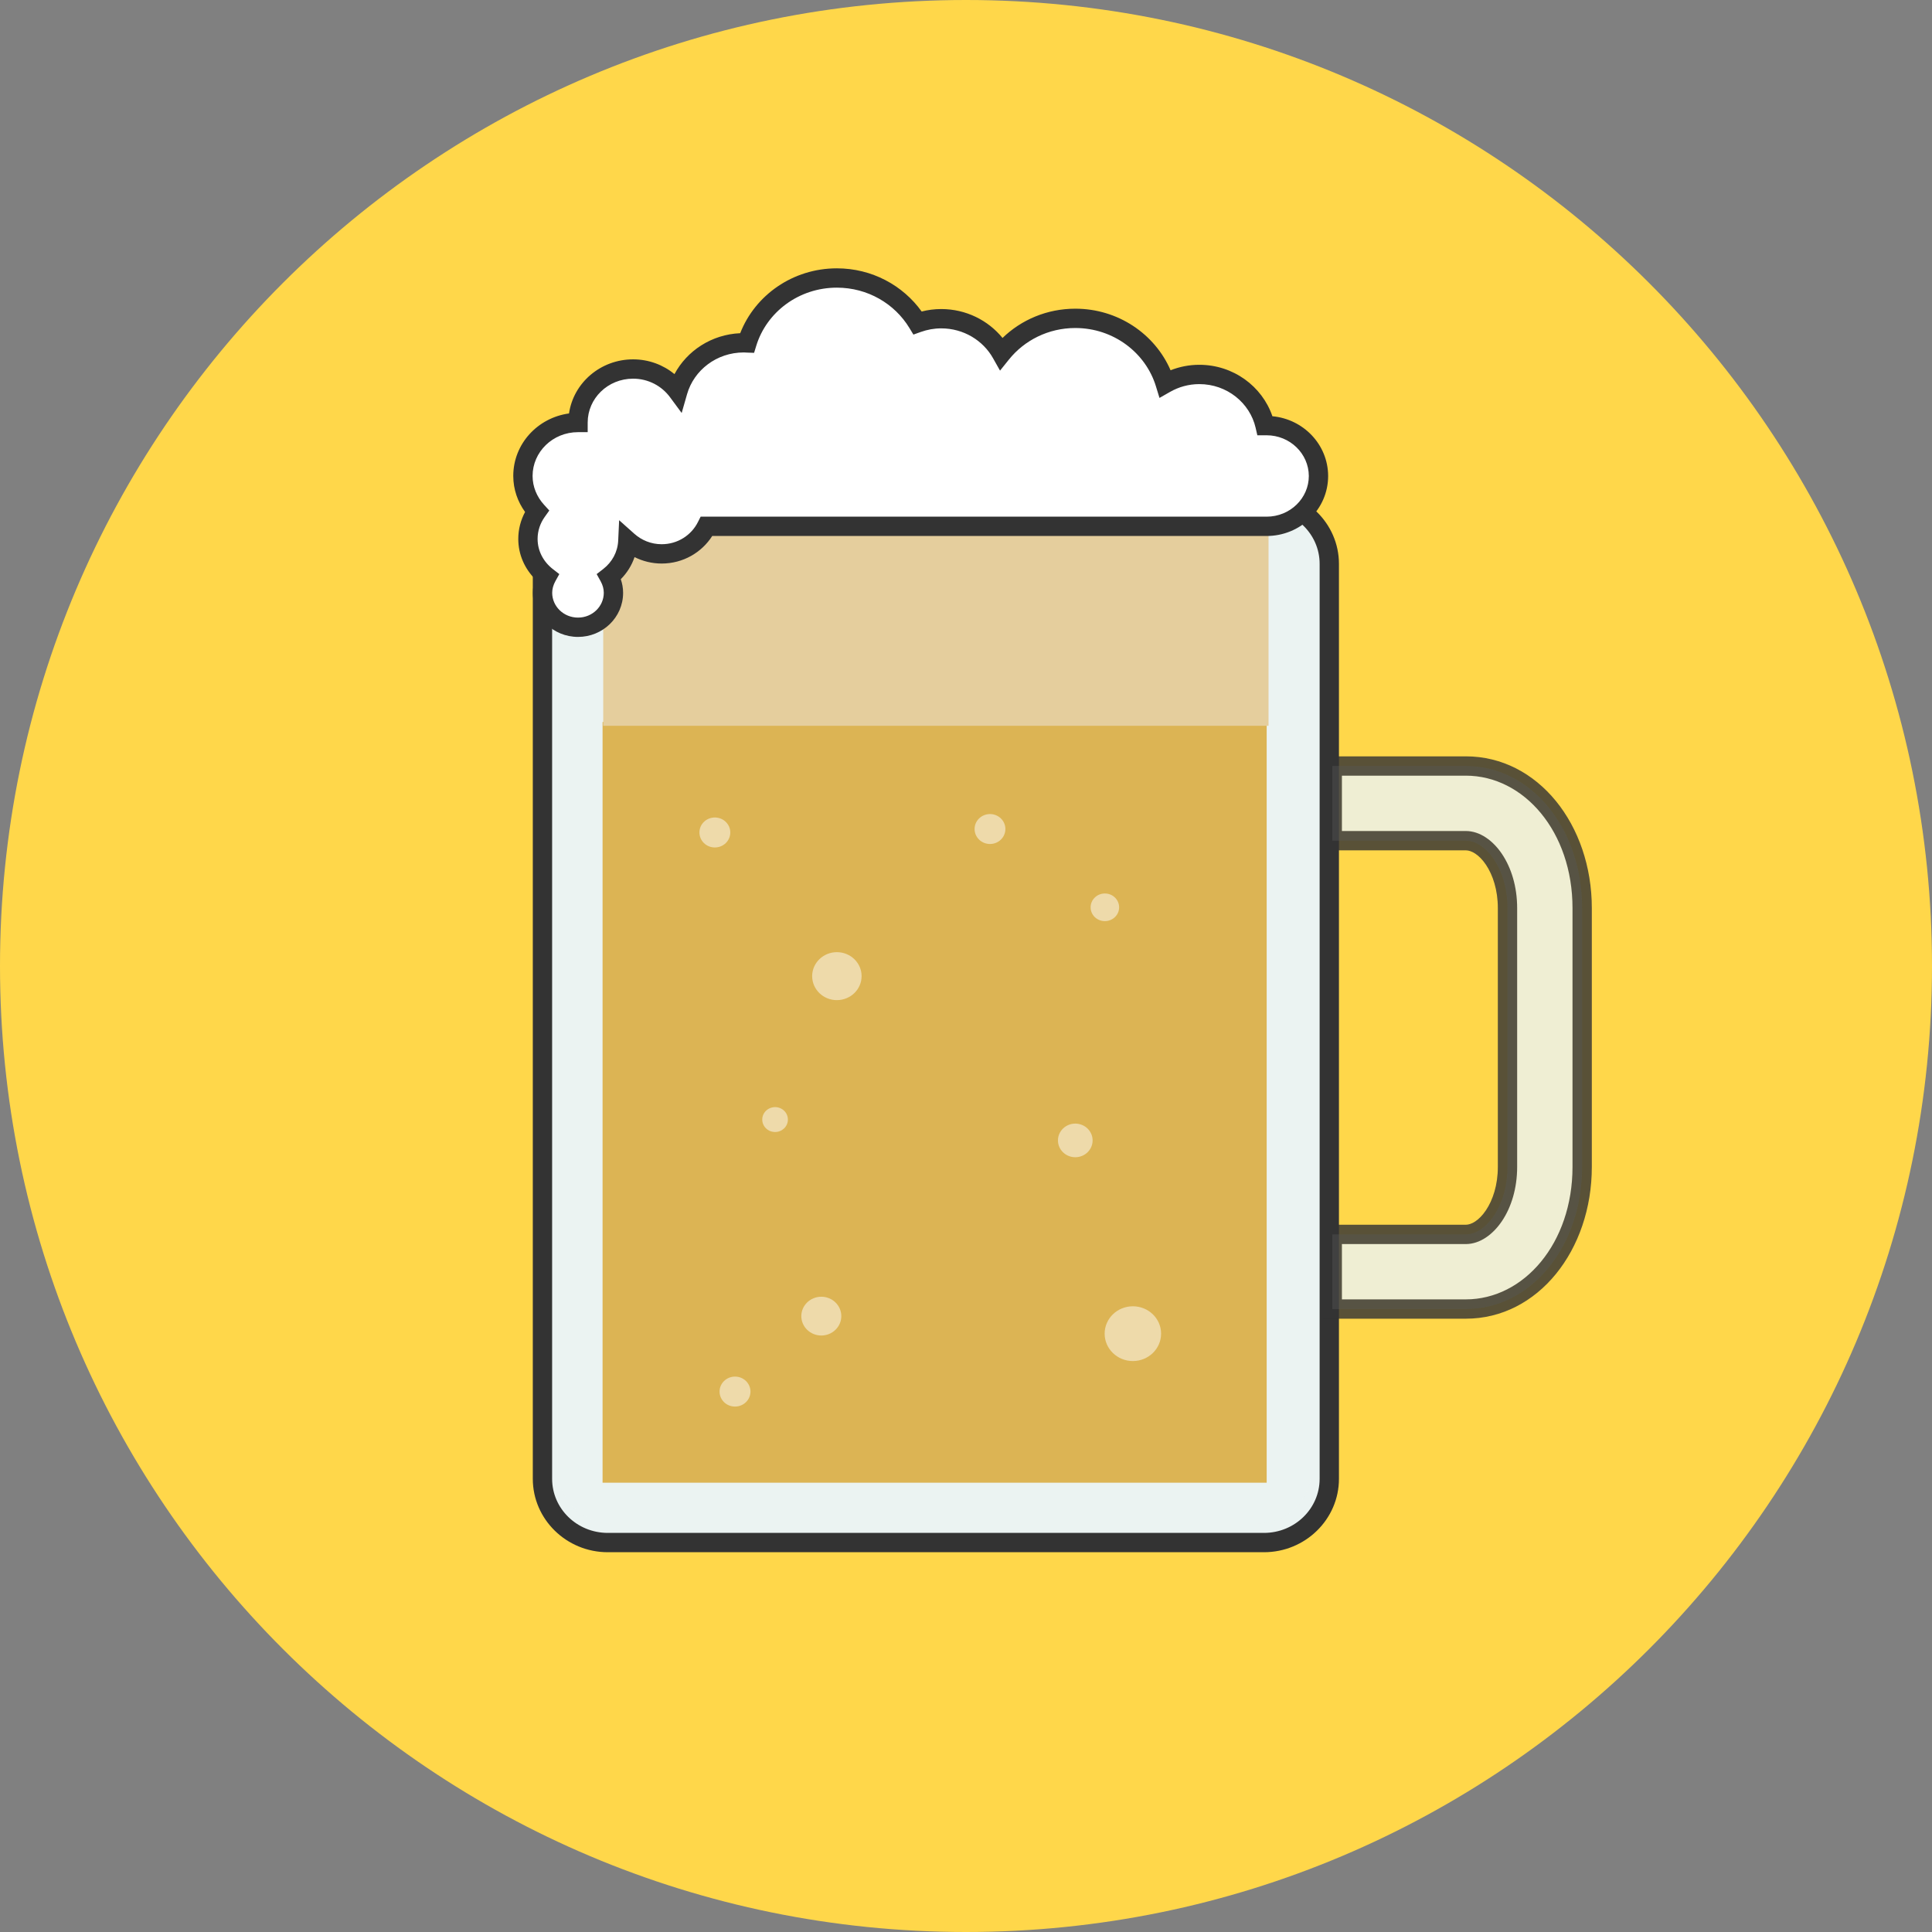 <svg width="54" height="54" viewBox="0 0 54 54" fill="none" xmlns="http://www.w3.org/2000/svg">
<rect x="0" y="0" width="54" height="54" fill="#808080" stroke="none"/>
<path d="M27 54C41.912 54 54 41.912 54 27C54 12.088 41.912 0 27 0C12.088 0 0 12.088 0 27C0 41.912 12.088 54 27 54Z" fill="#FFD74A"/>
<path d="M16.988 43.116C15.981 43.116 15.162 42.317 15.162 41.335V15.761C15.162 14.779 15.982 13.98 16.988 13.98H35.328C36.334 13.98 37.154 14.779 37.154 15.761V41.335C37.154 42.317 36.335 43.116 35.328 43.116H16.988Z" fill="#EBF3F2"/>
<path d="M35.328 14.248C36.187 14.248 36.884 14.926 36.884 15.759V41.334C36.884 42.169 36.187 42.845 35.328 42.845H16.988C16.129 42.845 15.432 42.169 15.432 41.334V15.759C15.432 14.925 16.129 14.248 16.988 14.248H35.328ZM35.328 13.709H16.988C15.833 13.709 14.892 14.629 14.892 15.759V41.334C14.892 42.465 15.833 43.385 16.988 43.385H35.328C36.483 43.385 37.424 42.465 37.424 41.334V15.759C37.423 14.629 36.483 13.709 35.328 13.709Z" fill="#333333"/>
<path opacity="0.9" d="M36.656 41.104C36.656 41.923 35.972 42.588 35.128 42.588H17.12C16.276 42.588 15.592 41.923 15.592 41.104V15.991C15.592 15.171 16.276 14.507 17.12 14.507H35.128C35.971 14.507 36.656 15.171 36.656 15.991V41.104Z" fill="#EBF3F2"/>
<g opacity="0.9">
<path opacity="0.9" d="M40.969 36.588H37.237V34.502H40.969C41.52 34.502 42.135 33.727 42.135 32.616V25.381C42.135 24.27 41.52 23.497 40.969 23.497H37.237V21.41H40.969C42.794 21.41 44.221 23.154 44.221 25.381V32.616C44.221 34.843 42.793 36.588 40.969 36.588Z" fill="#EBF3F2"/>
<path opacity="0.9" fill-rule="evenodd" clip-rule="evenodd" d="M36.967 21.14H40.969C42.991 21.14 44.492 23.058 44.492 25.381V32.616C44.492 34.939 42.99 36.858 40.969 36.858H36.967V34.232H40.969C41.119 34.232 41.338 34.119 41.534 33.825C41.724 33.541 41.865 33.123 41.865 32.616V25.381C41.865 24.874 41.724 24.456 41.534 24.172C41.338 23.879 41.119 23.767 40.969 23.767H36.967V21.14ZM37.507 21.68V23.227H40.969C41.37 23.227 41.734 23.5 41.983 23.872C42.238 24.253 42.405 24.777 42.405 25.381V32.616C42.405 33.22 42.238 33.745 41.983 34.126C41.734 34.498 41.37 34.772 40.969 34.772H37.507V36.318H40.969C42.596 36.318 43.952 34.747 43.952 32.616V25.381C43.952 23.25 42.597 21.68 40.969 21.68H37.507Z" fill="#333333"/>
</g>
<path d="M35.404 20.179H16.842V41.442H35.404V20.179Z" fill="#DCB454"/>
<path d="M35.456 13.911H16.86V20.286H35.456V13.911Z" fill="#E5CE9D"/>
<path opacity="0.5" d="M21.305 31.292C21.305 31.1 21.466 30.944 21.665 30.944C21.862 30.944 22.022 31.1 22.022 31.292C22.022 31.484 21.862 31.64 21.665 31.64C21.466 31.641 21.305 31.484 21.305 31.292Z" fill="white"/>
<path opacity="0.5" d="M30.875 37.276C30.875 36.854 31.228 36.511 31.664 36.511C32.101 36.511 32.453 36.854 32.453 37.276C32.453 37.7 32.099 38.042 31.664 38.042C31.229 38.042 30.875 37.7 30.875 37.276Z" fill="white"/>
<path opacity="0.5" d="M29.57 31.875C29.57 31.616 29.787 31.405 30.054 31.405C30.322 31.405 30.539 31.616 30.539 31.875C30.539 32.134 30.323 32.345 30.054 32.345C29.787 32.345 29.57 32.134 29.57 31.875Z" fill="white"/>
<path opacity="0.5" d="M22.397 36.786C22.397 36.487 22.648 36.244 22.956 36.244C23.264 36.244 23.515 36.487 23.515 36.786C23.515 37.085 23.264 37.328 22.956 37.328C22.648 37.328 22.397 37.085 22.397 36.786Z" fill="white"/>
<path opacity="0.5" d="M22.7 27.283C22.7 26.914 23.01 26.613 23.39 26.613C23.773 26.613 24.082 26.913 24.082 27.283C24.082 27.653 23.773 27.954 23.39 27.954C23.009 27.954 22.7 27.653 22.7 27.283Z" fill="white"/>
<path opacity="0.5" d="M30.483 25.36C30.483 25.147 30.661 24.973 30.881 24.973C31.102 24.973 31.28 25.147 31.28 25.36C31.28 25.573 31.102 25.746 30.881 25.746C30.661 25.746 30.483 25.574 30.483 25.36Z" fill="white"/>
<path opacity="0.5" d="M19.549 23.267C19.549 23.036 19.742 22.849 19.98 22.849C20.218 22.849 20.412 23.036 20.412 23.267C20.412 23.499 20.22 23.687 19.98 23.687C19.741 23.687 19.549 23.499 19.549 23.267Z" fill="white"/>
<path opacity="0.5" d="M20.112 38.895C20.112 38.664 20.305 38.476 20.544 38.476C20.782 38.476 20.976 38.664 20.976 38.895C20.976 39.127 20.782 39.314 20.544 39.314C20.305 39.315 20.112 39.127 20.112 38.895Z" fill="white"/>
<path opacity="0.5" d="M27.24 23.171C27.24 22.94 27.433 22.753 27.671 22.753C27.909 22.753 28.101 22.941 28.101 23.171C28.101 23.403 27.909 23.59 27.671 23.59C27.433 23.59 27.24 23.403 27.24 23.171Z" fill="white"/>
<path d="M35.399 11.896H35.358C35.17 11.079 34.419 10.466 33.521 10.466C33.172 10.466 32.847 10.56 32.567 10.72C32.247 9.667 31.243 8.898 30.055 8.898C29.216 8.898 28.47 9.283 27.99 9.879C27.665 9.301 27.033 8.908 26.307 8.908C26.074 8.908 25.853 8.95 25.647 9.023C25.191 8.274 24.352 7.77 23.391 7.77C22.204 7.77 21.203 8.535 20.88 9.585C20.849 9.584 20.818 9.581 20.788 9.581C19.909 9.581 19.169 10.158 18.944 10.942C18.665 10.562 18.211 10.314 17.695 10.314C16.845 10.314 16.156 10.983 16.156 11.809C15.306 11.809 14.616 12.477 14.616 13.303C14.616 13.683 14.767 14.026 15.007 14.29C14.85 14.509 14.756 14.774 14.756 15.063C14.756 15.492 14.966 15.87 15.285 16.118C15.211 16.253 15.164 16.406 15.164 16.569C15.164 17.101 15.608 17.532 16.156 17.532C16.702 17.532 17.146 17.102 17.146 16.569C17.146 16.405 17.1 16.253 17.025 16.118C17.331 15.88 17.53 15.525 17.549 15.119C17.798 15.341 18.128 15.481 18.494 15.481C19.049 15.481 19.523 15.165 19.75 14.711H35.401C36.203 14.711 36.852 14.081 36.852 13.303C36.849 12.527 36.2 11.896 35.399 11.896Z" fill="white"/>
<path fill-rule="evenodd" clip-rule="evenodd" d="M20.689 9.313C21.104 8.25 22.159 7.5 23.391 7.5C24.371 7.5 25.238 7.977 25.761 8.707C25.935 8.662 26.117 8.638 26.307 8.638C27 8.638 27.619 8.953 28.021 9.446C28.543 8.94 29.262 8.628 30.055 8.628C31.249 8.628 32.279 9.335 32.718 10.349C32.966 10.251 33.236 10.196 33.521 10.196C34.469 10.196 35.278 10.796 35.564 11.634C36.431 11.714 37.119 12.425 37.122 13.303L37.122 13.303C37.122 14.238 36.344 14.981 35.401 14.981H19.907C19.612 15.443 19.092 15.751 18.494 15.751C18.22 15.751 17.963 15.685 17.736 15.571C17.656 15.806 17.523 16.016 17.351 16.189C17.392 16.307 17.416 16.434 17.416 16.569C17.416 17.259 16.844 17.802 16.156 17.802C15.467 17.802 14.894 17.257 14.894 16.569C14.894 16.435 14.918 16.307 14.959 16.189C14.67 15.9 14.486 15.506 14.486 15.063C14.486 14.79 14.556 14.534 14.676 14.31C14.472 14.027 14.346 13.682 14.346 13.303C14.346 12.405 15.03 11.675 15.904 11.556C16.03 10.695 16.79 10.044 17.695 10.044C18.136 10.044 18.538 10.199 18.852 10.456C19.203 9.8 19.892 9.348 20.689 9.313ZM23.391 8.04C22.321 8.04 21.425 8.729 21.138 9.664L21.077 9.862L20.87 9.855C20.838 9.854 20.825 9.853 20.816 9.852C20.808 9.851 20.802 9.851 20.788 9.851C20.028 9.851 19.395 10.349 19.204 11.016L19.053 11.543L18.727 11.102C18.496 10.789 18.122 10.584 17.695 10.584C16.986 10.584 16.426 11.139 16.426 11.809V12.079H16.156C15.447 12.079 14.886 12.634 14.886 13.303C14.886 13.608 15.007 13.889 15.206 14.108L15.353 14.269L15.226 14.447C15.1 14.623 15.026 14.835 15.026 15.063C15.026 15.4 15.19 15.702 15.451 15.905L15.633 16.046L15.521 16.248C15.466 16.349 15.434 16.458 15.434 16.569C15.434 16.944 15.75 17.262 16.156 17.262C16.561 17.262 16.876 16.945 16.876 16.569C16.876 16.457 16.845 16.35 16.789 16.248L16.677 16.046L16.859 15.905C17.107 15.713 17.265 15.429 17.279 15.107L17.305 14.54L17.729 14.918C17.932 15.099 18.198 15.211 18.494 15.211C18.944 15.211 19.326 14.956 19.508 14.59L19.583 14.441H35.401C36.061 14.441 36.582 13.924 36.582 13.304C36.58 12.683 36.059 12.166 35.399 12.166H35.143L35.095 11.957C34.936 11.264 34.296 10.736 33.521 10.736C33.221 10.736 32.942 10.817 32.701 10.955L32.408 11.122L32.309 10.799C32.023 9.861 31.125 9.168 30.055 9.168C29.3 9.168 28.63 9.514 28.201 10.048L27.951 10.359L27.755 10.011C27.477 9.517 26.934 9.178 26.307 9.178C26.107 9.178 25.917 9.214 25.737 9.278L25.53 9.352L25.416 9.164C25.008 8.493 24.256 8.04 23.391 8.04Z" fill="#333333"/>
</svg>

